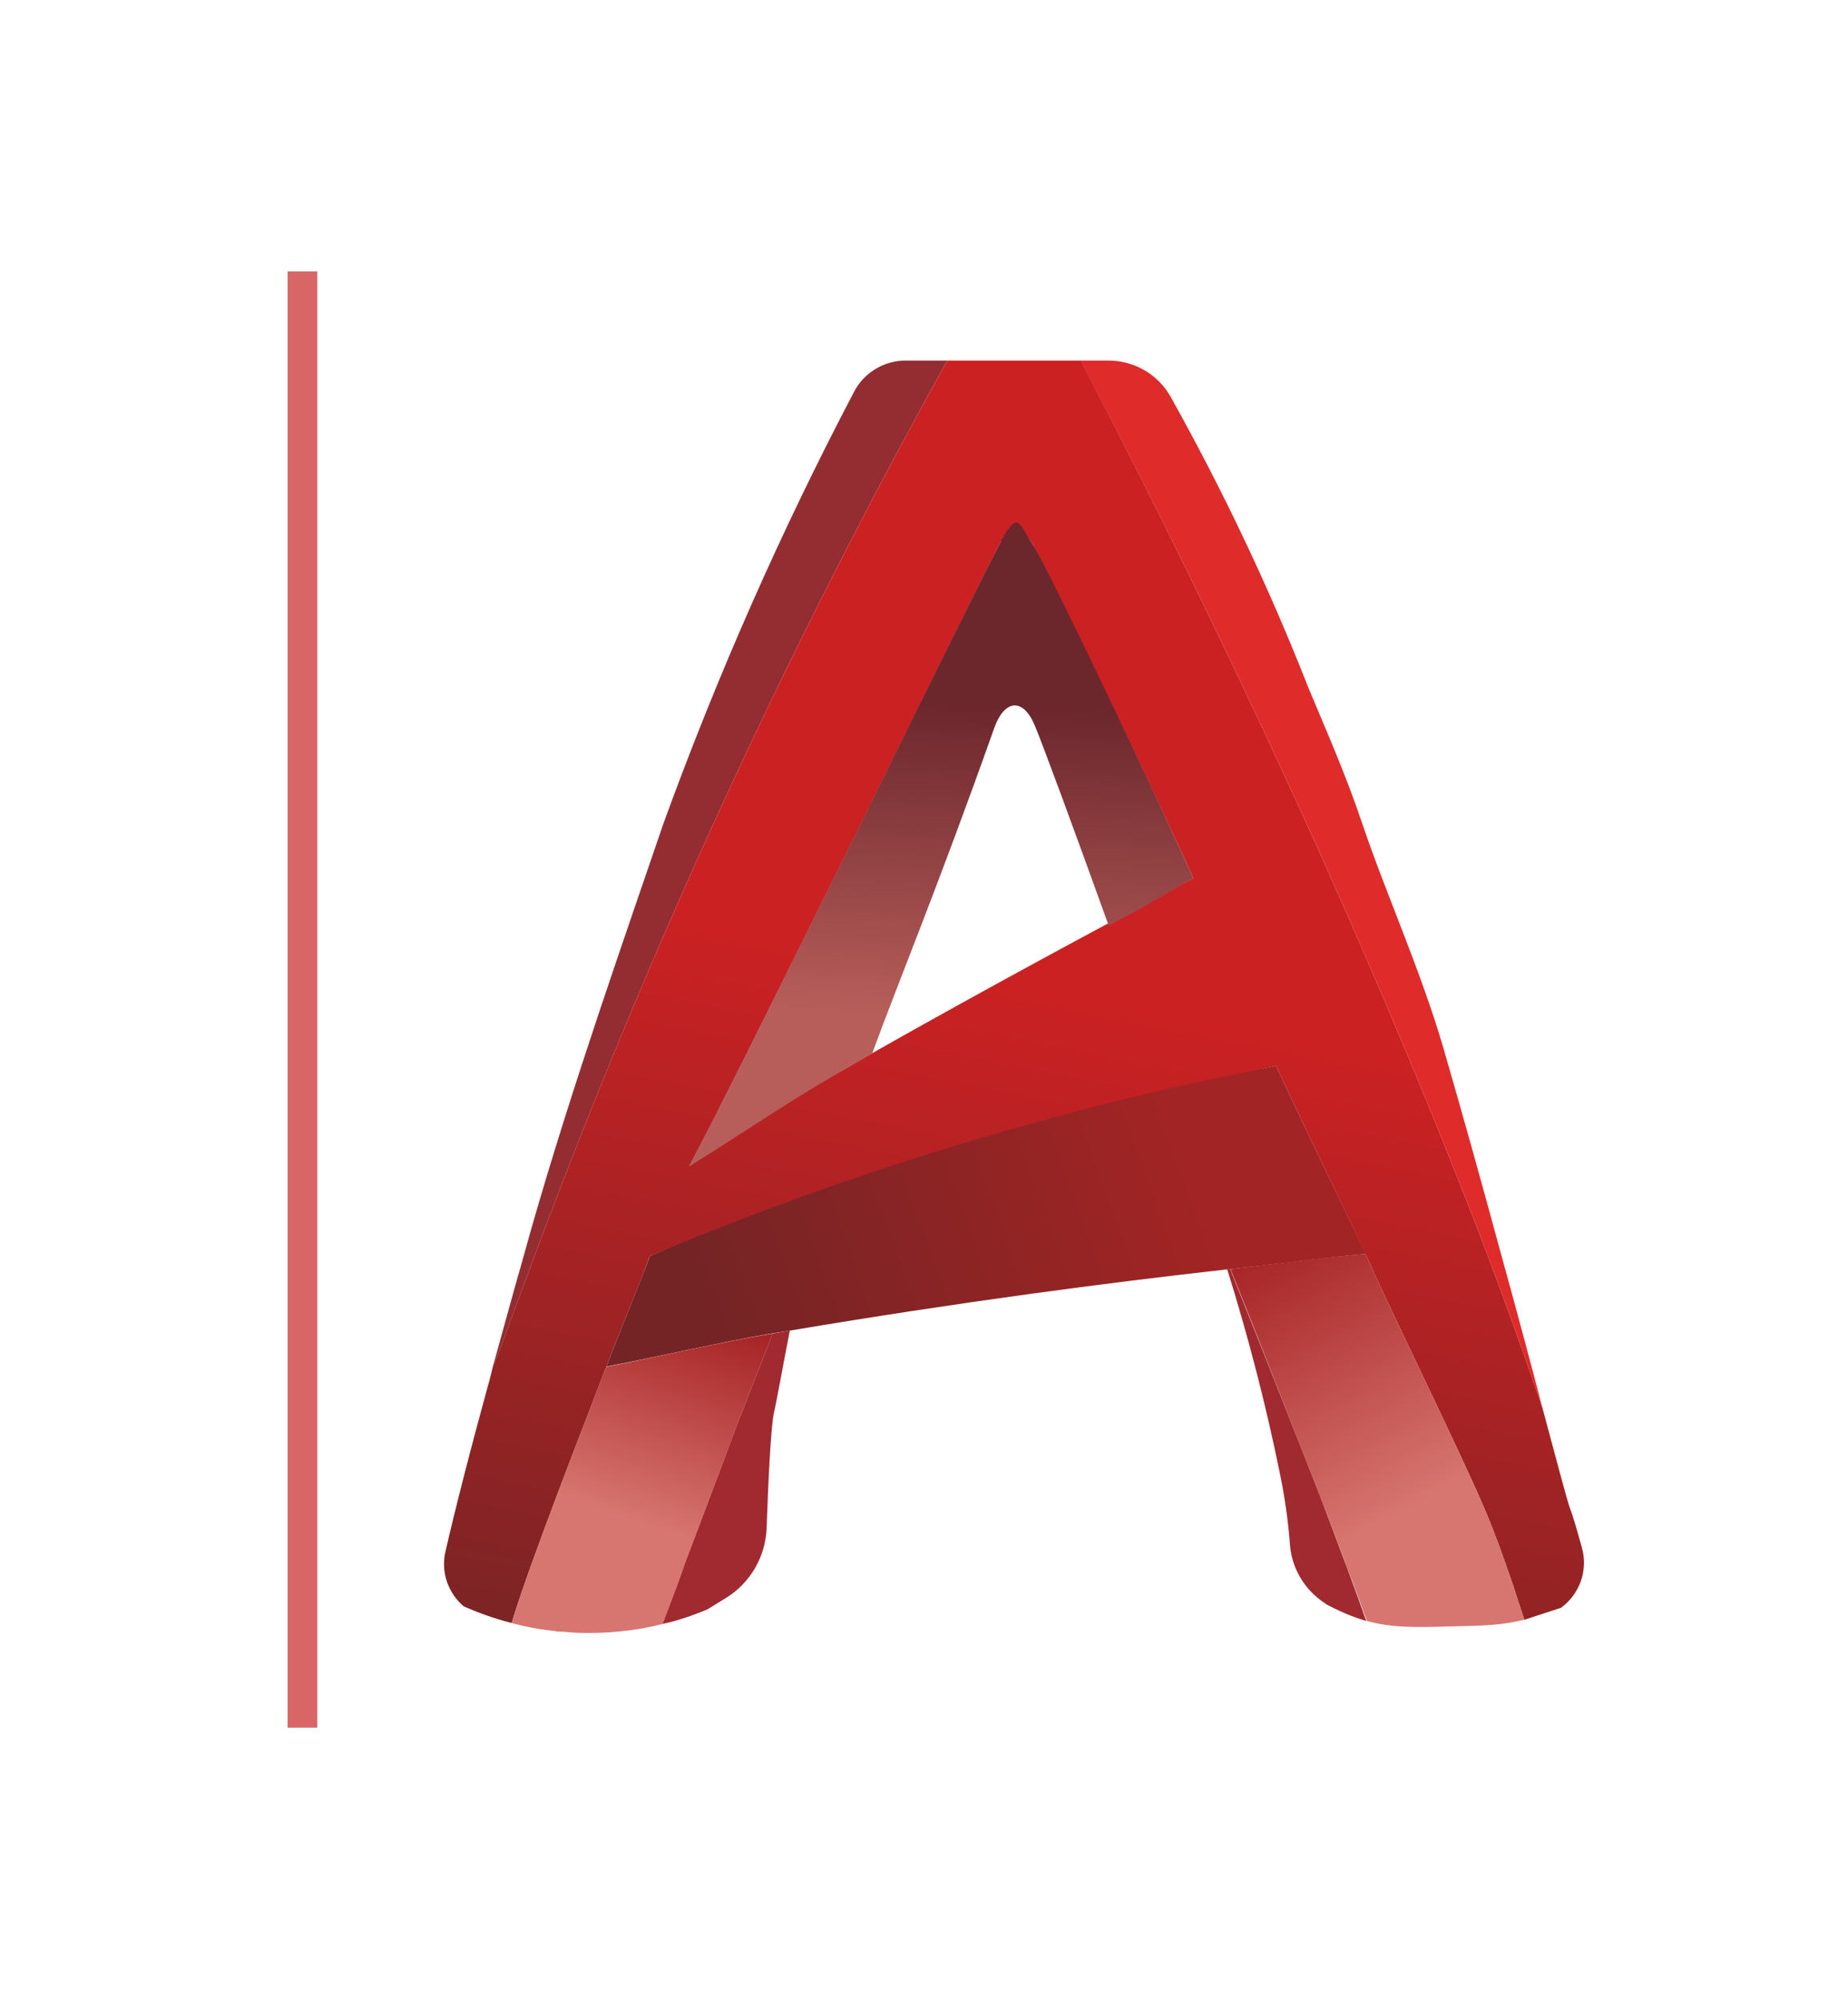 <svg width="49" height="53" viewBox="0 0 49 53" fill="none" xmlns="http://www.w3.org/2000/svg">
<g filter="url(#filter0_d_60_415)">
<path d="M8.414 3.196H7.626V41.804H8.414V3.196Z" fill="#D86666"/>
<path d="M25.118 5.559C21.044 12.887 17.522 20.475 14.544 28.315C14.3 28.953 14.087 29.528 13.906 30.025C13.433 31.293 13.165 32.042 13.086 32.168C13.267 31.514 13.457 30.821 13.653 30.119C13.795 29.623 13.937 29.119 14.079 28.607C15.182 24.746 16.64 20.625 17.593 17.828C19.023 13.896 20.706 10.081 22.649 6.381C22.914 5.875 23.444 5.559 24.016 5.559H25.118Z" fill="#942D32"/>
<path d="M18.279 26.913C19.319 25.014 26.087 11.193 26.544 10.35C26.646 10.153 26.773 10.027 26.914 10.027C27.056 10.027 27.214 10.145 27.387 10.437C27.702 10.965 30.681 17.126 31.642 19.285C30.697 19.766 20.438 25.21 18.279 26.913ZM41.381 38.629C41.389 38.629 41.389 38.629 41.397 38.621C41.87 38.275 42.114 37.652 41.948 37.045C41.83 36.62 41.712 36.202 41.633 36.005C41.554 35.792 41.294 34.8 40.9 33.334C40.42 31.924 39.908 30.506 39.372 29.087C38.702 27.338 38.001 25.597 37.292 23.902C36.496 22.004 35.692 20.16 34.904 18.411C32.131 12.273 29.578 7.324 28.656 5.559H25.118C21.044 12.887 17.522 20.475 14.544 28.315C14.3 28.953 14.087 29.528 13.906 30.025C13.433 31.285 13.165 32.042 13.086 32.168L12.984 32.57C12.479 34.406 12.07 36.005 11.81 37.14C11.684 37.691 11.888 38.243 12.298 38.59C12.653 38.747 13.078 38.905 13.567 39.031C14.04 37.439 15.631 33.405 16.041 32.326L16.08 32.239V32.231C16.356 31.483 16.829 30.379 17.231 29.3C22.62 27.141 28.151 25.455 33.833 24.257C34.786 26.306 35.818 28.394 36.204 29.245C36.22 29.268 36.228 29.284 36.236 29.308C36.244 29.324 36.259 29.347 36.259 29.363C36.267 29.379 36.275 29.402 36.283 29.418C36.307 29.465 36.322 29.505 36.338 29.536C36.764 30.513 38.773 34.603 39.38 36.045C39.648 36.675 39.892 37.368 40.089 37.944C40.112 38.007 40.136 38.07 40.152 38.133C40.254 38.44 40.341 38.716 40.404 38.905C40.404 38.921 40.412 38.936 40.412 38.944H40.42L41.381 38.629Z" fill="url(#paint0_linear_60_415)"/>
<path d="M40.9 33.334C40.42 31.924 39.908 30.506 39.372 29.087C38.702 27.338 38.001 25.597 37.292 23.902C36.496 22.004 35.692 20.16 34.904 18.411C32.131 12.273 29.578 7.324 28.648 5.559H29.387C30.069 5.559 30.706 5.923 31.039 6.519C32.432 9.011 33.652 11.584 34.699 14.25C35.117 15.259 35.669 16.488 36.126 17.851C36.74 19.671 37.67 21.728 38.269 23.776C38.797 25.597 39.301 27.409 39.75 29.064C40.199 30.687 40.593 32.16 40.9 33.334Z" fill="#E02B2B"/>
<path d="M31.642 19.285C30.799 19.758 30.358 20.042 29.396 20.538C28.475 17.977 27.655 15.755 27.434 15.227C27.119 14.479 26.623 14.55 26.355 15.322C24.882 19.482 23.755 22.201 23.125 23.934C21.044 25.084 19.784 25.998 18.279 26.92H18.271C19.311 25.029 26.087 11.162 26.544 10.35L26.536 10.342C26.741 9.995 26.851 9.854 26.946 9.854C27.08 9.854 27.167 10.114 27.387 10.437C27.742 10.964 30.689 17.15 31.642 19.285Z" fill="url(#paint1_linear_60_415)"/>
<path d="M36.212 29.245C35.038 29.347 34.171 29.481 32.627 29.647L32.54 29.654C29.365 30.009 25.441 30.521 20.942 31.278L20.485 31.349C18.933 31.616 17.759 31.908 16.08 32.231C16.364 31.475 16.829 30.364 17.231 29.308V29.3C22.589 27.054 28.128 25.368 33.833 24.257C34.786 26.306 35.818 28.394 36.212 29.245Z" fill="url(#paint2_linear_60_415)"/>
<path d="M20.485 31.356C20.312 31.798 20.146 32.239 19.973 32.672C19.839 33.019 19.705 33.366 19.571 33.705C19.043 35.107 18.562 36.399 18.169 37.431C18.09 37.668 18.003 37.888 17.932 38.093C17.79 38.464 17.672 38.787 17.57 39.055C16.703 39.275 15.939 39.307 15.371 39.291C15.363 39.299 15.355 39.299 15.355 39.291C15.3 39.291 15.237 39.283 15.182 39.283L14.914 39.259H14.891C14.843 39.259 14.796 39.259 14.757 39.252C14.749 39.252 14.733 39.252 14.725 39.244C14.308 39.204 13.921 39.126 13.567 39.031C14.04 37.439 15.631 33.405 16.041 32.326L16.08 32.239C17.759 31.908 18.933 31.616 20.485 31.356Z" fill="url(#paint3_linear_60_415)"/>
<path d="M40.42 38.944H40.412C39.821 39.086 39.388 39.102 38.536 39.118C37.504 39.149 36.898 39.157 36.244 38.976C36.086 38.542 35.905 38.038 35.692 37.495C35.684 37.487 35.684 37.471 35.684 37.463C35.487 36.927 35.259 36.336 35.022 35.722C34.865 35.32 34.699 34.894 34.526 34.453C34.187 33.586 33.825 32.672 33.462 31.743C33.186 31.049 32.911 30.348 32.627 29.647C34.171 29.473 35.03 29.339 36.204 29.245H36.212C36.228 29.284 36.252 29.331 36.259 29.363C36.267 29.379 36.275 29.402 36.283 29.418C36.307 29.465 36.322 29.505 36.338 29.536C36.764 30.513 38.773 34.603 39.38 36.045C39.648 36.675 39.892 37.368 40.089 37.944C40.112 38.007 40.136 38.07 40.152 38.133C40.254 38.44 40.341 38.716 40.404 38.905C40.412 38.921 40.412 38.937 40.42 38.944Z" fill="url(#paint4_linear_60_415)"/>
<path d="M36.228 38.976C36.141 38.952 36.054 38.921 35.96 38.889C35.621 38.771 35.353 38.629 35.18 38.542L35.172 38.535L35.093 38.48C34.581 38.133 34.25 37.573 34.203 36.951C34.156 36.305 34.061 35.659 33.927 35.02C33.557 33.208 33.092 31.419 32.54 29.654L32.619 29.647C33.273 31.278 33.927 32.932 34.526 34.453C34.699 34.894 34.865 35.32 35.022 35.722C35.503 36.982 35.92 38.101 36.228 38.976Z" fill="#A12930"/>
<path d="M20.942 31.278C20.737 32.333 20.579 33.216 20.524 33.444C20.438 33.791 20.367 35.375 20.327 36.517C20.296 37.274 19.894 37.967 19.256 38.361L18.759 38.668C18.531 38.763 18.279 38.858 18.019 38.936C17.869 38.984 17.719 39.023 17.57 39.054C17.672 38.787 17.79 38.464 17.932 38.093C18.003 37.888 18.09 37.668 18.168 37.431C18.562 36.399 19.043 35.107 19.571 33.704C19.705 33.366 19.839 33.019 19.973 32.672C20.146 32.239 20.312 31.798 20.485 31.356L20.942 31.278Z" fill="#A12930"/>
</g>
<defs>
<filter id="filter0_d_60_415" x="0.626" y="0.195" width="48.374" height="52.609" filterUnits="userSpaceOnUse" color-interpolation-filters="sRGB">
<feFlood flood-opacity="0" result="BackgroundImageFix"/>
<feColorMatrix in="SourceAlpha" type="matrix" values="0 0 0 0 0 0 0 0 0 0 0 0 0 0 0 0 0 0 127 0" result="hardAlpha"/>
<feOffset dy="4"/>
<feGaussianBlur stdDeviation="3.5"/>
<feComposite in2="hardAlpha" operator="out"/>
<feColorMatrix type="matrix" values="0 0 0 0 0.651 0 0 0 0 0.133 0 0 0 0 0.141 0 0 0 0.23 0"/>
<feBlend mode="normal" in2="BackgroundImageFix" result="effect1_dropShadow_60_415"/>
<feBlend mode="normal" in="SourceGraphic" in2="effect1_dropShadow_60_415" result="shape"/>
</filter>
<linearGradient id="paint0_linear_60_415" x1="33.159" y1="5.41" x2="25.746" y2="43.273" gradientUnits="userSpaceOnUse">
<stop offset="0.457" stop-color="#CB2123"/>
<stop offset="1" stop-color="#752425"/>
</linearGradient>
<linearGradient id="paint1_linear_60_415" x1="24.923" y1="23.9" x2="25.325" y2="14.244" gradientUnits="userSpaceOnUse">
<stop offset="0.1" stop-color="#B75E5A"/>
<stop offset="0.949" stop-color="#6C272D"/>
</linearGradient>
<linearGradient id="paint2_linear_60_415" x1="31.849" y1="27.357" x2="19.377" y2="31.884" gradientUnits="userSpaceOnUse">
<stop stop-color="#A32424"/>
<stop offset="1" stop-color="#752425"/>
</linearGradient>
<linearGradient id="paint3_linear_60_415" x1="15.549" y1="39.462" x2="18.721" y2="30.245" gradientUnits="userSpaceOnUse">
<stop offset="0.343" stop-color="#D77670"/>
<stop offset="0.949" stop-color="#A62224"/>
</linearGradient>
<linearGradient id="paint4_linear_60_415" x1="39.542" y1="40.178" x2="33.04" y2="28.273" gradientUnits="userSpaceOnUse">
<stop offset="0.343" stop-color="#D77670"/>
<stop offset="0.949" stop-color="#A62224"/>
</linearGradient>
</defs>
</svg>
